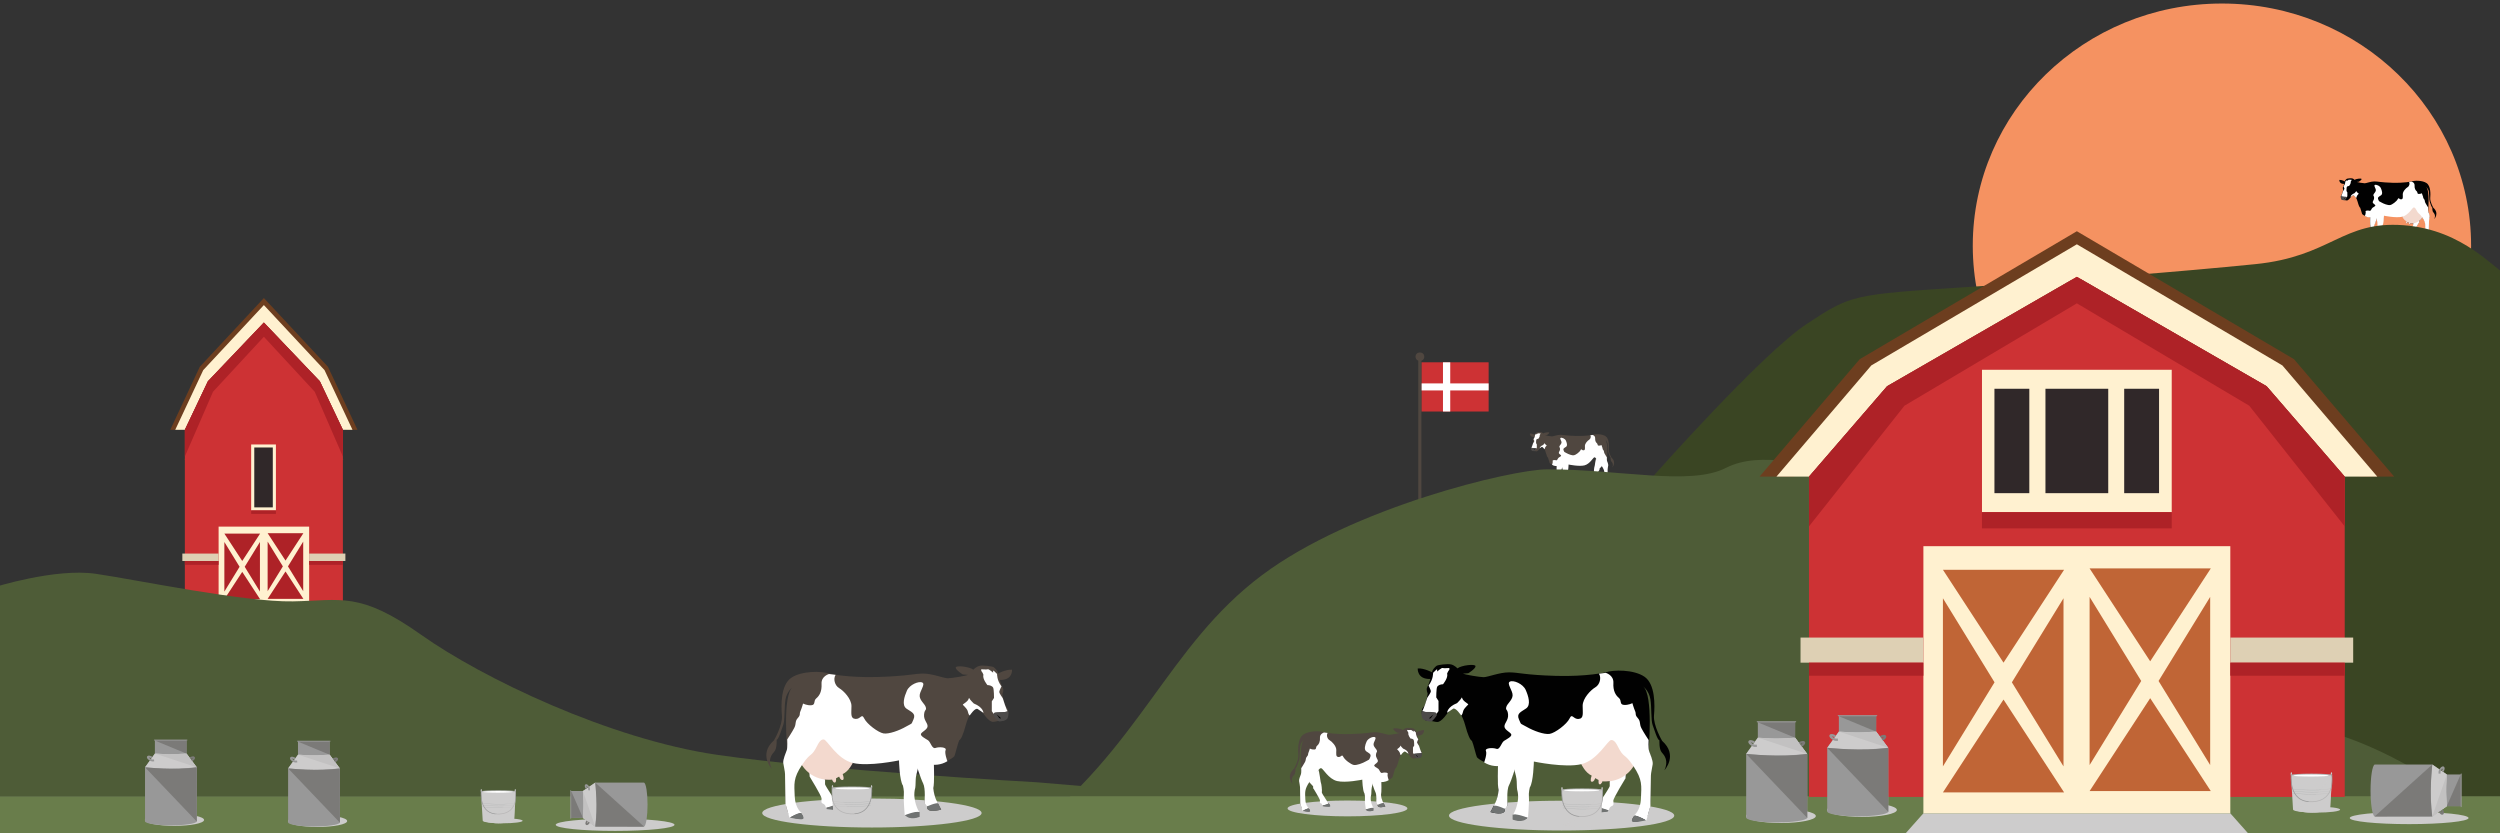 <?xml version="1.0" encoding="utf-8"?>
<!-- Generator: Adobe Illustrator 16.0.0, SVG Export Plug-In . SVG Version: 6.00 Build 0)  -->
<!DOCTYPE svg PUBLIC "-//W3C//DTD SVG 1.1//EN" "http://www.w3.org/Graphics/SVG/1.1/DTD/svg11.dtd">
<svg version="1.1" id="Layer_1" xmlns="http://www.w3.org/2000/svg" xmlns:xlink="http://www.w3.org/1999/xlink" x="0px" y="0px"
	 width="1800px" height="600px" viewBox="0 0 1800 600" enable-background="new 0 0 1800 600" xml:space="preserve">
<rect x="0" y="0" width="1800" height="600" fill="#333333" stroke="none"/>
<g id="background_แค่แถวบน">
</g>
<g id="Layer_1_1_">
	<g>
		<g>
			<rect id="_x33__8_" x="1023.406" y="260.855" fill="#CD3234" width="48.408" height="35.444"/>
			<polygon fill="#FFFFFF" points="1071.815,276.049 1044.168,276.049 1044.168,260.855 1038.942,260.855 1038.942,276.049 
				1023.406,276.049 1023.406,281.114 1038.942,281.114 1038.942,296.3 1044.168,296.3 1044.168,281.114 1071.815,281.114 			"/>
		</g>
		<rect x="1021.148" y="258.321" fill="#504740" width="2.249" height="107.034"/>
		<ellipse fill="#504740" cx="1022.334" cy="256.813" rx="3.134" ry="3.047"/>
	</g>
	<path fill="#F59261" d="M1599.799,2.542c99.071,0,179.396,78.065,179.396,174.364c0,96.299-80.324,174.363-179.396,174.363
		c-99.084,0-179.403-78.064-179.403-174.363C1420.396,80.608,1500.715,2.542,1599.799,2.542z"/>
	<g>
		<polygon fill="#6D3E1F" points="236.109,264.064 189.986,214.599 143.874,264.064 122.585,309.479 129.887,309.479 
			147.42,272.553 189.986,227.89 232.561,272.553 250.085,309.479 257.387,309.479 		"/>
		<polygon fill="#FFF1D0" points="233.651,266.479 189.986,219.649 146.328,266.479 126.17,309.479 133.087,309.479 149.688,274.52 
			189.986,232.234 230.292,274.52 246.884,309.479 253.801,309.479 		"/>
		<polygon fill="#6D3E1F" points="229.136,292.456 189.986,250.472 150.845,292.456 132.777,331 138.978,331 153.858,299.665 
			189.986,261.75 226.124,299.665 241.002,331 247.204,331 		"/>
		<polygon fill="#FFF1D0" points="227.047,294.514 189.986,254.754 152.925,294.514 135.827,331 141.689,331 155.778,301.338 
			189.986,265.436 224.195,301.338 238.282,331 244.154,331 		"/>
		<polygon fill="#CD3234" points="230.292,274.52 189.986,232.234 149.688,274.52 133.087,309.479 133.087,433.308 189.986,433.308 
			246.884,433.308 246.884,309.479 		"/>
		<polygon fill="#AE2227" points="230.292,274.52 189.986,232.234 149.688,274.52 133.087,309.479 133.087,328.713 153.368,282.056 
			189.986,242.479 226.604,282.056 246.884,328.713 246.884,309.479 		"/>
		<rect x="180.839" y="320.018" fill="#FFF1D0" width="17.813" height="47.469"/>
		<rect x="183.079" y="322.189" fill="#302829" width="13.333" height="43.119"/>
		<rect x="157.396" y="379.167" fill="#FFF1D0" width="65.191" height="56.735"/>
		<g>
			<g>
				<polygon fill="#AE2227" points="187.154,390.225 187.154,425.942 176.189,408.079 				"/>
				<polygon fill="#AE2227" points="161.536,425.942 161.536,390.225 172.5,408.079 				"/>
				<polygon fill="#AE2227" points="174.411,384.18 161.536,384.18 174.411,403.908 187.285,384.18 				"/>
				<polygon fill="#AE2227" points="174.411,431.466 187.285,431.466 174.411,411.738 161.536,431.466 				"/>
			</g>
		</g>
		<g>
			<g>
				<polygon fill="#AE2227" points="218.313,389.941 218.313,425.653 207.339,407.798 				"/>
				<polygon fill="#AE2227" points="192.695,425.653 192.695,389.941 203.661,407.798 				"/>
				<polygon fill="#AE2227" points="205.57,383.896 192.695,383.896 205.57,403.625 218.435,383.896 				"/>
				<polygon fill="#AE2227" points="205.57,431.183 218.435,431.183 205.57,411.454 192.695,431.183 				"/>
			</g>
		</g>
		<rect x="131.29" y="398.574" fill="#DED0B4" width="26.096" height="5.334"/>
		<rect x="222.586" y="398.574" fill="#DED0B4" width="26.095" height="5.334"/>
		<rect x="180.839" y="367.486" fill="#AE2227" width="17.813" height="2.527"/>
		<rect x="133.087" y="403.908" fill="#AE2227" width="24.298" height="2.771"/>
		<rect x="222.586" y="403.908" fill="#AE2227" width="24.297" height="2.771"/>
	</g>
	<path fill="#4E5C37" d="M-4.5,422.914c0,0,44.231-14.027,73.405-9.784c29.174,4.253,107.104,20.524,142.01,19.866
		c34.917-0.659,48.089-7.271,92.321,24.064c44.231,31.336,135.518,75.036,212.688,86.361
		c77.17,11.326,230.567,19.822,230.567,19.822l119.045,10.034H-4.5V422.914z"/>
	<g>
		<ellipse fill="#CDCCCC" cx="1724.189" cy="170.284" rx="31.198" ry="4.125"/>
		<g>
			<path fill="#010101" d="M1688.334,130.606c0,0-2.25-1.216-4.011-1.097c0,0-0.253,3.036,3.5,2.917c0,0-0.498,1.701-0.873,2.314
				c-0.378,0.604,0.123,1.702,0.123,1.702s-0.376,3.037-1.254,3.896c-0.876,0.851-0.252,3.649,1.131,3.649
				c1.373,0,2.125,0.367,2.757,0.367c0.62,0,1.254-0.486,2.004-1.336c0.754-0.851,1.748-2.68,2.759-2.433
				c1.009,0.246,2.248,1.819,3.001,4.618c0.753,2.799,1.375,4.135,1.874,4.382c0.375,0.73,1.131,4.015,1.374,4.499
				c0.244,0.486,3.376,2.434,5.881,2.314c0,0-0.255,4.382,0.121,6.814c0.039,0.266-0.498,3.403-0.999,3.896
				c-0.495,0.494-0.617,1.217-1.249,2.187c0,0,4.376,1.336,4.01-0.97c0,0,0.498-0.484,0.754-0.969l-0.378-4.619
				c0,0,2.382-4.501,2.382-5.599c0,0,1.249,2.682,0.873,5.835c0,0,1.507,2.8-0.751,6.815l-0.632,1.463c0,0,2.128,0.969,4.01-0.365
				c0,0,0.122-5.836,0-7.418c0,0,1.627-4.5,1.376-9.248c0,0,8.636,2.315,13.134,0.731c0,0,2.63,3.403,3.634,3.896
				c0,0-0.994,1.463-0.496,1.821c0.496,0.356,1.128-0.732,1.128-0.732l0.875,0.365c0,0-0.124,0.969,0.375,1.216
				c0.499,0.248,0.754-0.85,0.754-0.85s1.751,0.246,2.006,0.119l0.498,1.582l-4.621,6.146c-0.219,0.329,0.049,0.75,0.442,0.731
				l2.722-0.156c0.312-0.018,0.563-0.255,0.6-0.557c0.048-0.367,0.16-0.787,0.474-0.934c0.497-0.248,0.753-0.604,0.753-0.851
				s0.122-1.583,0.497-2.067c0.376-0.486,3.003-4.985,3.003-4.985l0.124-0.852l2.125-2.313c0,0,3.124,3.648,2.503,7.783
				c-0.632,4.135-1.13,4.866-1.13,4.866s-2.249,1.948-1.628,2.552c0.62,0.604,3.5-0.366,3.5-0.366s1.375-1.948,1.375-5.469
				c0-3.532-0.253-8.149,0.256-8.881c0.51-0.731-0.256-3.65-0.754-4.867c0,0,1.372-15.202-1.505-17.634c0,0,1.627,1.217,2.003,3.531
				c0.377,2.315,0.122,5.835,0.634,7.18c0.505,1.345,1.249,4.015,1.871,4.254c0,0-0.121,2.432,0.628,3.284
				c0.754,0.851,2.006,2.314,0.754,4.985c0,0,3.879-4.134-0.631-8.149c0,0-2.501-4.254-2.248-7.052
				c0.254-2.798,0.375-8.635-2.627-10.702c-3.002-2.067-8.76-1.949-10.764-1.216c0,0-5.129,1.216-13.771,0.972
				c-8.642-0.249-10.389-0.972-13.014-0.972c-2.626,0-5.88,1.336-7.011,1.336s-5.262-0.731-5.76-0.969l1.505-0.119
				c0,0,2.004-1.214,2.004-1.948c0-0.73-4.008-0.247-5.005,0.605c0,0-0.754-0.851-1.754-1.097c-0.996-0.247-3.632,0.119-4.007,0.365
				C1689.207,129.023,1688.201,129.992,1688.334,130.606z"/>
			<path fill="#FFFFFF" d="M1741.975,158.851l-0.074,1.071c0,0-3.378,5.469-3.378,6.2c0,0.733,0.123,1.098-0.122,1.337
				c-0.245,0.238-0.875,0.119-1.13,1.336c0,0-2.007-0.12-3.256-1.098c0,0,3.501-5.232,3.501-5.599c0-0.365-0.01-1.353-0.01-1.353
				S1741.178,158.027,1741.975,158.851z"/>
			<path fill="#F3D9CE" d="M1729.627,156.023c0,0,1.131,2.434,2.885,3.164c0,0-0.622,1.584,0,1.703
				c0.625,0.119,0.994-0.969,0.994-0.969l0.875,0.483c0,0-0.121,1.217,0.377,1.217c0.496,0,0.753-0.851,0.753-0.851
				s5.253,0.841,8.573-4.079s-5.194-8.453-6.821-8.453C1735.642,148.24,1729.627,156.023,1729.627,156.023z"/>
			<path fill="#FFFFFF" d="M1706.563,156.418c0,0-0.207,5.323,0.169,6.787c-0.255,2.8-1.372,4.382-1.372,4.382
				s0.873,0.119,1.504,0.484c0.622,0.366,1.628,1.098,2.383-0.731c0,0-0.375-4.015,0.377-5.47c0.75-1.455,2.002-5.598,2.002-5.598
				l-1.131-2.314L1706.563,156.418z"/>
			<path fill="#FFFFFF" d="M1689.527,142.112l0.556-0.805v-2.798l-0.619-0.971c0,0,0-2.432,0.255-2.917
				c0.254-0.484,0.997-0.731,1.629-0.731c0,0,1.505-1.821,1.126-2.919c0,0,0.256-0.731,0.621-1.097v-0.485c0,0-1.627,0.12-1.87,0
				c-0.245-0.119-1.506,0.969-1.506,0.969v-0.605l-0.255,0.12l-0.876,0.851c0,0,0.124,1.702-1.251,3.531
				c0,0,0.498,0.969,0.629,1.464c0.124,0.483-0.994,1.819-0.994,1.948c0,0.126-1.13,3.529-1.374,3.648
				C1685.35,141.436,1689.527,142.112,1689.527,142.112z"/>
			<path fill="#4D4B4A" d="M1685.577,141.307c0,0,0.252,0.247,0.874,0.247s2.384,0,2.756,0.119c0.377,0.12,0.5,0.604,0.377,0.851
				c-0.121,0.246-1.129,1.701-1.627,1.701c-0.5,0-2.127-0.248-2.38-0.969C1685.322,142.533,1685.198,141.436,1685.577,141.307z"/>
			<path fill="#010101" d="M1688.951,142.039c0.191-0.063-1.751,1.217-1.371,1.336c0.377,0.12,0.688-0.549,0.688-0.549
				S1688.769,142.104,1688.951,142.039z"/>
			<path fill="#FFFFFF" d="M1692.454,141.792c0,0,0-1.582,2.76-2.679c0,0,1.128-1.098,1.252-1.462
				c0.12-0.368,0.12,0.117,0.377,0.484c0.252,0.366,0.872,0.851,1.249,1.097c0.378,0.248,0.256,0.248-0.121,0.604
				c-0.379,0.366-0.876,0.97-0.997,1.335c-0.123,0.366-0.256,1.217-0.622,1.336c0,0-1.505-2.313-2.249-1.819
				C1693.356,141.179,1692.454,141.792,1692.454,141.792z"/>
			<path fill="#FFFFFF" d="M1710.486,155.54c0,0-4.01,2.315-7.764,0c0,0,0.878-2.314,0.501-3.165
				c-0.378-0.85,1.871-0.97,2.878-0.603c1.007,0.365,1.374-1.703,2.126-2.186c0.754-0.486,2.249-1.217,2.006-1.82
				c-0.248-0.604-1.874-1.218-1.874-2.187c0-0.968,1.13-1.702,1-3.283c-0.123-1.583-0.755-1.098-0.5-2.067
				c0.254-0.969,1.627-1.82,1.749-3.165c0.123-1.336-1.749-3.402-0.754-3.896c1.001-0.495,3.635,0.603,4.376,2.315
				c0.746,1.709,1.508,4.134,0.125,5.113c-1.374,0.968-2.759,1.333-2.005,3.036c0.752,1.701,0.253,0.969,2.126,2.067
				c1.873,1.097,4.885,2.186,6.38,1.949c1.495-0.238,4.753-2.681,5.506-4.253c0.753-1.574,0.998,0.247,2.505,0.119
				c1.505-0.128,1.128-1.583,1.128-3.649c0-2.068,2.248-4.381,3.5-5.115c1.25-0.73,1.751-2.679,0.999-3.767l1.873-0.248
				c0,0,2.247,0.604,2.125,2.8c-0.123,2.186,0.628,3.402,1.504,4.135c0.878,0.731,0.123,1.819,1.374,1.946
				c1.254,0.129,2.384-0.484,2.384-0.484s0.377,1.336,0.752,2.186c0.378,0.851-0.123,0.97,0.756,1.948
				c0.873,0.97,0.372,1.582,0.995,2.799c0.631,1.216,2.006,3.285,2.006,3.285s-0.125,2.313,0.121,3.036
				c0.241,0.722,1.13,2.68,0.999,3.649c-0.124,0.969-0.501,2.434-0.501,3.166c0,0.732-0.122,8.396-0.122,8.396l-1.13,4.015
				c0,0-2.879-1.463-3.499-1.335c0,0,1.87-1.216,2.004-4.747c0.122-3.531,0.498-5.113-2.128-9.001
				c-2.623-3.896-2.501-1.82-4.374-5.598c0,0-0.753-1.701-1.752-1.581c-0.995,0.118-3.753,5.597-8.265,6.686
				c-4.506,1.088-13.135-0.731-13.135-0.731s-0.123,5.716-1.13,7.18c0,0-0.375,1.463-0.254,2.679
				c0.121,1.217-0.255,5.719-0.255,5.719s-1.751,0.119-2.249-0.367c-0.498-0.483-1.873-0.483-1.873-0.483s2.128-3.402,1.131-6.934
				c0,0-0.122-0.851-0.122-2.313C1711.73,159.317,1710.486,155.54,1710.486,155.54z"/>
			<path fill="#707372" d="M1705.351,167.586l-0.878,1.7c0,0,4.256,1.336,4.029-0.869
				C1708.5,168.418,1705.979,167.22,1705.351,167.586z"/>
			<path fill="#707372" d="M1710.608,170.021v1.334c0,0,2.76,1.217,4.133-0.483C1714.74,170.87,1711.861,169.653,1710.608,170.021z"
				/>
			<path fill="#707372" d="M1733.892,167.705c0,0-1.128,1.216-0.631,1.582c0.498,0.366,3.756-0.119,3.756-0.119l0.12-0.366
				L1733.892,167.705z"/>
			<path fill="#707372" d="M1744.328,170.283c0,0-1.056,1.317-0.557,1.684c0.5,0.366,3.754-0.367,3.754-0.367
				S1745.384,170.183,1744.328,170.283z"/>
		</g>
		<g>
			<ellipse fill="#CDCCCC" cx="1731.295" cy="172.717" rx="6.512" ry="0.823"/>
			<g>
				<path fill="#CDCCCC" d="M1735.028,172.671l0.574-9.541h-11.414l0.572,9.541c-0.047,0.027,2.261,0.877,5.141,0.877
					C1732.771,173.549,1735.075,172.698,1735.028,172.671z"/>
				<ellipse fill="#B5B6B6" cx="1729.893" cy="163.132" rx="5.702" ry="0.393"/>
				<path fill="none" stroke="#B5B6B6" stroke-width="0.106" stroke-miterlimit="10" d="M1724.436,166.972
					c0,0,6.604,0.816,10.913-0.099"/>
				<path fill="none" stroke="#B5B6B6" stroke-width="0.106" stroke-miterlimit="10" d="M1724.436,167.558
					c0,0,6.604,0.814,10.913-0.1"/>
				<path fill="none" stroke="#B5B6B6" stroke-width="0.106" stroke-miterlimit="10" d="M1724.537,168.144
					c0,0,6.407,0.814,10.708-0.1"/>
				<path fill="#CDCCCC" d="M1724.295,162.354c0.106,0,0.195,0.217,0.195,0.485s-0.089,0.484-0.195,0.484
					c-0.111,0-0.199-0.217-0.199-0.484C1724.096,162.57,1724.184,162.354,1724.295,162.354z"/>
				<ellipse fill="#CDCCCC" cx="1735.406" cy="162.839" rx="0.195" ry="0.485"/>
				<path fill="none" stroke="#989898" stroke-width="0.213" stroke-miterlimit="10" d="M1724.295,162.838
					c0,0-1.104,7.976,5.804,7.692c6.908-0.293,5.309-7.692,5.309-7.692"/>
				<ellipse fill="#FFFFFF" cx="1729.741" cy="163.277" rx="4.9" ry="0.293"/>
			</g>
			<path opacity="0.56" fill="#CDCCCC" enable-background="new    " d="M1735.406,163.323c0,0-6.211,9.046-10.618,9.34
				c0,0,4.104,1.948,10.212,0C1735,172.671,1735.604,163.817,1735.406,163.323z"/>
		</g>
	</g>
	<g>
		<ellipse fill="#CDCCCC" cx="1136.082" cy="347.456" rx="27.049" ry="3.577"/>
		<path fill="#504740" d="M1104.995,313.055c0,0-1.956-1.051-3.471-0.951c0,0-0.216,2.635,3.042,2.535c0,0-0.435,1.473-0.765,2
			c-0.329,0.531,0.112,1.473,0.112,1.473s-0.332,2.637-1.084,3.377c-0.753,0.738-0.217,3.164,0.98,3.164
			c1.194,0,1.844,0.32,2.392,0.32c0.544,0,1.081-0.42,1.73-1.16c0.651-0.74,1.517-2.324,2.393-2.117
			c0.861,0.212,1.954,1.586,2.606,4.009c0.648,2.426,1.194,3.586,1.629,3.797c0.329,0.631,0.978,3.476,1.193,3.906
			c0.217,0.42,2.928,2.11,5.102,2.003c0,0-0.219,3.796,0.114,5.908c0.036,0.23-0.436,2.955-0.867,3.375
			c-0.437,0.42-0.548,1.052-1.081,1.904c0,0,3.801,1.16,3.472-0.842c0,0,0.435-0.422,0.649-0.845l-0.33-4.004
			c0,0,2.061-3.905,2.061-4.849c0,0,1.082,2.321,0.764,5.058c0,0,1.298,2.424-0.647,5.909l-0.548,1.265c0,0,1.845,0.84,3.473-0.319
			c0,0,0.113-5.062,0-6.432c0,0,1.414-3.905,1.195-8.012c0,0,7.493,2.002,11.396,0.63c0,0-0.311-2.212,0.558-1.781
			c0,0,1.298-3.021,1.732-2.709c0.432,0.319,2.061-6.501,2.061-6.501l-0.228,8.559c0,0,1.659-4.041,2.091-3.83
			c0.434,0.211,2.928-0.402,2.928-0.402s-2.194,11.837-1.977,11.734l0.435,1.373l-4.003,5.328c-0.187,0.284,0.037,0.65,0.388,0.635
			l2.361-0.139c0.274-0.021,0.489-0.22,0.527-0.486c0.036-0.308,0.143-0.684,0.405-0.813c0.432-0.211,0.647-0.527,0.647-0.736
			c0-0.211,0.11-1.373,0.433-1.798c0.33-0.421,2.609-4.325,2.609-4.325l0.111-0.738l1.846-2.004c0,0,2.71,3.164,2.175,6.75
			c-0.549,3.584-0.979,4.219-0.979,4.219s-1.96,1.683-1.412,2.214c0.546,0.528,3.041-0.32,3.041-0.32s1.193-1.685,1.193-4.747
			c0-3.053-0.218-7.068,0.217-7.701c0.434-0.631-0.217-3.166-0.649-4.217c0,0,1.194-13.182-1.297-15.295c0,0,1.409,1.055,1.73,3.057
			c0.33,2.004,0.112,5.059,0.546,6.217c0.435,1.164,1.081,3.479,1.626,3.699c0,0-0.109,2.111,0.549,2.846
			c0.647,0.74,1.731,2.001,0.647,4.326c0,0,3.359-3.586-0.546-7.071c0,0-2.174-3.697-1.957-6.119
			c0.217-2.425,0.33-7.492-2.276-9.286c-2.609-1.79-7.599-1.684-9.339-1.051c0,0-4.451,1.051-11.932,0.84
			c-7.494-0.211-9.009-0.84-11.285-0.84c-2.277,0-5.099,1.16-6.081,1.16c-0.979,0-4.553-0.633-4.987-0.84l1.3-0.11
			c0,0,1.73-1.05,1.73-1.683c0-0.631-3.473-0.211-4.338,0.529c0,0-0.648-0.74-1.515-0.951c-0.864-0.209-3.146,0.11-3.472,0.32
			C1105.75,311.684,1104.887,312.525,1104.995,313.055z"/>
		<path fill="#FFFFFF" d="M1151.507,337.55l-0.066,0.923c0,0-2.927,4.748-2.927,5.381c0,0.631,0.111,0.951-0.113,1.16
			c-0.214,0.209-0.762,0.107-0.979,1.159c0,0-1.729-0.108-2.822-0.95c0,0,3.04-4.535,3.04-4.846c0-0.32-0.009-1.182-0.009-1.182
			S1150.811,336.826,1151.507,337.55z"/>
		<path fill="#FFFFFF" d="M1120.8,335.436c0,0-0.179,4.621,0.15,5.881c-0.219,2.426-1.196,3.797-1.196,3.797
			s0.764,0.107,1.301,0.422c0.544,0.32,1.412,0.951,2.063-0.633c0,0-0.33-3.477,0.327-4.744c0.648-1.266,1.732-4.85,1.732-4.85
			l-0.979-2.002L1120.8,335.436z"/>
		<path fill="#FFFFFF" d="M1106.034,323.034l0.479-0.696v-2.422l-0.547-0.844c0,0,0-2.112,0.218-2.533
			c0.217-0.419,0.863-0.629,1.41-0.629c0,0,1.3-1.584,0.979-2.535c0,0,0.219-0.631,0.547-0.95v-0.42c0,0-1.412,0.108-1.631,0
			c-0.216-0.108-1.297,0.84-1.297,0.84v-0.528l-0.217,0.108l-0.763,0.741c0,0,0.109,1.473-1.081,3.057c0,0,0.434,0.84,0.546,1.262
			c0.112,0.418-0.866,1.582-0.866,1.684c0,0.1-0.98,3.053-1.197,3.163C1102.393,322.438,1106.034,323.034,1106.034,323.034z"/>
		<path fill="#4D4B4A" d="M1102.606,322.338c0,0,0.217,0.209,0.764,0.209s2.062,0,2.392,0.111c0.33,0.107,0.435,0.529,0.33,0.742
			c-0.113,0.209-0.979,1.471-1.411,1.471c-0.433,0-1.848-0.21-2.063-0.838C1102.402,323.4,1102.281,322.438,1102.606,322.338z"/>
		<path fill="#010101" d="M1105.534,322.969c0.16-0.056-1.513,1.055-1.191,1.165c0.329,0.108,0.592-0.478,0.592-0.478
			S1105.373,323.023,1105.534,322.969z"/>
		<path fill="#FFFFFF" d="M1108.573,322.76c0,0,0-1.371,2.391-2.32c0,0,0.979-0.951,1.083-1.265
			c0.112-0.321,0.112,0.109,0.328,0.421c0.219,0.32,0.765,0.741,1.082,0.95c0.319,0.209,0.219,0.209-0.111,0.53
			c-0.328,0.318-0.762,0.84-0.865,1.158c-0.114,0.322-0.217,1.056-0.546,1.166c0,0-1.299-2.006-1.958-1.586
			C1109.337,322.229,1108.573,322.76,1108.573,322.76z"/>
		<path fill="#FFFFFF" d="M1124.204,334.676c0,0-3.473,2.008-6.729,0c0,0,0.763-2.002,0.433-2.74
			c-0.328-0.742,1.629-0.843,2.497-0.531c0.864,0.318,1.191-1.475,1.843-1.901c0.649-0.421,1.956-1.05,1.73-1.58
			c-0.227-0.532-1.627-1.055-1.627-1.905c0-0.85,0.979-1.471,0.866-2.844c-0.112-1.374-0.648-0.953-0.434-1.792
			c0.216-0.84,1.411-1.582,1.517-2.745c0.11-1.16-1.517-2.951-0.651-3.373c0.866-0.422,3.146,0.53,3.805,2.002
			c0.647,1.475,1.298,3.584,0.11,4.426c-1.194,0.843-2.39,1.162-1.73,2.639c0.647,1.47,0.216,0.84,1.843,1.789
			c1.631,0.951,4.234,1.904,5.537,1.686c1.297-0.209,4.12-2.322,4.771-3.695c0.646-1.373,0.863,0.212,2.172,0.111
			c1.3-0.111,0.98-1.377,0.98-3.168s1.955-3.797,3.038-4.428c1.081-0.628,1.517-2.32,0.864-3.264l1.627-0.213
			c0,0,1.957,0.529,1.846,2.426c-0.113,1.9,0.547,2.953,1.3,3.586c0.765,0.632,0.114,1.581,1.195,1.682
			c1.082,0.11,2.062-0.419,2.062-0.419s0.329,1.16,0.647,1.901c0.32,0.74-0.113,0.844,0.649,1.685s0.33,1.371,0.865,2.423
			c0.545,1.053,1.73,2.846,1.73,2.846s-0.112,2.002,0.111,2.635c0.229,0.633,0.981,2.322,0.867,3.164
			c-0.115,0.842-0.436,2.111-0.436,2.742c0,0.632-0.11,7.281-0.11,7.281l-0.979,3.479c0,0-2.492-1.264-3.039-1.163
			c0,0,1.627-1.054,1.731-4.114c0.113-3.057,0.435-4.43-1.846-7.804c-2.275-3.373-2.174-1.583-3.802-4.849
			c0,0-0.648-1.474-1.515-1.371c-0.866,0.109-3.258,4.848-7.162,5.799s-11.396-0.631-11.396-0.631s-0.11,4.955-0.979,6.22
			c0,0-0.33,1.262-0.219,2.321c0.113,1.055-0.216,4.959-0.216,4.959s-1.517,0.109-1.958-0.319c-0.433-0.422-1.629-0.422-1.629-0.422
			s1.845-2.952,0.982-6.009c0,0-0.114-0.74-0.114-2.004C1125.26,337.925,1124.204,334.676,1124.204,334.676z"/>
		<path fill="#707372" d="M1119.754,345.113l-0.761,1.474c0,0,3.688,1.161,3.49-0.749
			C1122.484,345.838,1120.291,344.802,1119.754,345.113z"/>
		<path fill="#707372" d="M1124.31,347.229v1.16c0,0,2.39,1.053,3.576-0.421C1127.896,347.959,1125.393,346.906,1124.31,347.229z"/>
		<path fill="#707372" d="M1144.493,345.223c0,0-0.978,1.053-0.543,1.373c0.434,0.318,3.257-0.109,3.257-0.109l0.11-0.32
			L1144.493,345.223z"/>
		<path fill="#707372" d="M1153.539,347.455c0,0-0.914,1.146-0.479,1.454c0.434,0.319,3.258-0.316,3.258-0.316
			S1154.455,347.372,1153.539,347.455z"/>
		<path fill="#FFFFFF" d="M1147.631,339.197c0,0,0.037-2.316,0.564-3.787c0,0,0.686-4.721,0.946-5.334l4.246,4.74v0.713
			l-1.847,2.005l-0.112,0.948l-1.202,0.457l-1.886,0.631L1147.631,339.197z"/>
	</g>
	<g>
		<g>
			<g>
				<g>
					<defs>
						<rect id="SVGID_1_" x="1128.375" y="161.87" width="674.018" height="416.248"/>
					</defs>
					<clipPath id="SVGID_2_">
						<use xlink:href="#SVGID_1_"  overflow="visible"/>
					</clipPath>
					<path clip-path="url(#SVGID_2_)" fill="#3A4523" d="M1190.712,342.441c0,0,78.14-88.219,110.222-109.256
						s32.082-21.037,115.529-26.526c83.438-5.487,152.406-10.976,207.257-16.463c54.849-5.488,62.696-31.373,106.868-28.035
						c44.175,3.339,65.775,32.572,79.515,39.907c13.74,7.336,18.65,37.319,18.65,37.319v333.9l-527.819,3.227L1190.712,342.441z"/>
				</g>
			</g>
		</g>
	</g>
	<path fill="#4E5C37" d="M1242.642,336.898c-25.699,13.144-76.585,0.928-128.599,1.015c-25.432,0.047-140.265,27.388-205.461,76.239
		c-68.143,51.058-87.89,124.987-169.733,186.444l1063.554,1.063c0,0-83.071-82.54-179.23-83.062
		c-112.509-0.611-147.668-110.163-184.558-133.54c-36.891-23.373-85.019-48.17-110.014-48.17S1268.334,323.758,1242.642,336.898z"/>
	<rect x="-4.5" y="573.288" fill="#697D4B" width="1806.894" height="28.382"/>
	<g>
		<ellipse fill="#CDCCCC" cx="627.781" cy="585.371" rx="78.977" ry="10.436"/>
		<path fill="#504740" d="M718.539,484.949c0,0,5.702-3.081,10.136-2.771c0,0,0.632,7.702-8.873,7.391c0,0,1.27,4.311,2.221,5.854
			c0.95,1.544-0.319,4.306-0.319,4.306s0.95,7.702,3.172,9.853c2.221,2.156,0.631,9.237-2.853,9.237
			c-3.482,0-5.385,0.923-6.974,0.923s-3.172-1.231-5.074-3.385c-1.901-2.146-4.43-6.775-6.972-6.151
			c-2.532,0.61-5.702,4.617-7.605,11.697c-1.899,7.078-3.48,10.47-4.75,11.084c-0.953,1.848-2.853,10.163-3.483,11.396
			c-0.629,1.236-8.557,6.159-14.887,5.856c0,0,0.629,11.086-0.319,17.238c-0.104,0.681,1.269,8.627,2.528,9.852
			c1.271,1.236,1.583,3.081,3.172,5.545c0,0-11.087,3.384-10.135-2.464c0,0-1.271-1.231-1.899-2.458l0.947-11.697
			c0,0-6.021-11.396-6.021-14.168c0,0-3.171,6.779-2.222,14.78c0,0-3.802,7.079,1.901,17.24l1.58,3.695c0,0-5.381,2.46-10.135-0.923
			c0,0-0.318-14.782,0-18.779c0,0-4.122-11.397-3.48-23.397c0,0-21.859,5.854-33.268,1.85c0,0-6.655,8.623-9.186,9.85
			c0,0,2.53,3.692,1.271,4.618c-1.271,0.925-2.852-1.848-2.852-1.848l-2.223,0.921c0,0,0.319,2.464-0.949,3.085
			c-1.271,0.614-1.9-2.158-1.9-2.158s-4.433,0.613-5.075,0.313l-1.269,4.005l11.686,15.567c0.547,0.825-0.104,1.903-1.109,1.851
			l-6.897-0.394c-0.792-0.046-1.44-0.644-1.534-1.412c-0.113-0.913-0.415-1.99-1.196-2.366c-1.271-0.612-1.901-1.536-1.901-2.161
			c0-0.619-0.32-4.005-1.27-5.229c-0.952-1.236-7.604-12.622-7.604-12.622l-0.321-2.16l-5.381-5.854c0,0-7.923,9.236-6.333,19.701
			c1.583,10.473,2.852,12.321,2.852,12.321s5.703,4.929,4.122,6.465c-1.58,1.537-8.876-0.923-8.876-0.923s-3.479-4.929-3.479-13.856
			c0-8.927,0.629-20.624-0.63-22.473c-1.27-1.849,0.63-9.239,1.899-12.322c0,0-3.479-38.487,3.802-44.645
			c0,0-4.121,3.083-5.071,8.926c-0.952,5.847-0.321,14.784-1.581,18.167c-1.272,3.383-3.174,10.159-4.753,10.772
			c0,0,0.32,6.158-1.581,8.313c-1.9,2.158-5.073,5.857-1.9,12.624c0,0-9.827-10.473,1.58-20.626c0,0,6.335-10.772,5.703-17.854
			c-0.631-7.08-0.951-21.86,6.654-27.094c7.604-5.229,22.172-4.929,27.246-3.081c0,0,12.987,3.081,34.847,2.458
			c21.862-0.609,26.294-2.458,32.948-2.458c6.653,0,14.889,3.385,17.739,3.385c2.853,0,13.309-1.85,14.58-2.459l-3.804-0.312
			c0,0-5.072-3.085-5.072-4.932c0-1.849,10.136-0.612,12.678,1.537c0,0,1.899-2.16,4.432-2.774
			c2.529-0.609,9.184,0.312,10.135,0.926C716.318,480.941,718.859,483.399,718.539,484.949z"/>
		<path fill="#FFFFFF" d="M582.76,556.447l0.186,2.697c0,0,8.555,13.855,8.555,15.705c0,1.849-0.32,2.771,0.32,3.386
			c0.641,0.612,2.22,0.313,2.853,3.385c0,0,5.07-0.313,8.233-2.771c0,0-8.875-13.244-8.875-14.171c0-0.923,0.028-3.437,0.028-3.437
			S584.783,554.363,582.76,556.447z"/>
		<path fill="#F3D9CE" d="M613.995,549.295c0,0-2.853,6.156-7.286,8.002c0,0,1.581,4.007,0,4.31c-1.58,0.303-2.53-2.46-2.53-2.46
			l-2.223,1.232c0,0,0.32,3.083-0.947,3.083c-1.273,0-1.902-2.158-1.902-2.158s-13.298,2.132-21.692-10.327
			c-8.403-12.456,13.14-21.384,17.261-21.384C598.796,529.594,613.995,549.295,613.995,549.295z"/>
		<path fill="#FFFFFF" d="M672.399,550.284c0,0,0.516,13.48-0.433,17.177c0.629,7.082,3.48,11.088,3.48,11.088
			s-2.222,0.313-3.801,1.231c-1.581,0.923-4.123,2.772-6.023-1.847c0,0,0.949-10.162-0.951-13.856
			c-1.901-3.697-5.071-14.168-5.071-14.168l2.851-5.857L672.399,550.284z"/>
		<path fill="#FFFFFF" d="M715.5,514.073l-1.395-2.034v-7.078l1.583-2.458c0,0,0-6.158-0.631-7.392
			c-0.631-1.232-2.532-1.849-4.122-1.849c0,0-3.802-4.621-2.852-7.391c0,0-0.629-1.85-1.581-2.771v-1.232c0,0,4.122,0.311,4.753,0
			c0.629-0.313,3.801,2.457,3.801,2.457v-1.536l0.631,0.313l2.221,2.157c0,0-0.319,4.31,3.172,8.929c0,0-1.271,2.459-1.58,3.695
			c-0.32,1.232,2.531,4.617,2.531,4.928c0,0.313,2.851,8.927,3.48,9.236C726.144,512.352,715.5,514.073,715.5,514.073z"/>
		<path fill="#4D4B4A" d="M725.514,512.039c0,0-0.631,0.614-2.221,0.614c-1.591,0-6.023,0-6.976,0.313
			c-0.949,0.312-1.271,1.537-0.949,2.157c0.321,0.611,2.854,4.308,4.123,4.308s5.384-0.612,6.022-2.46
			C726.144,515.123,726.465,512.352,725.514,512.039z"/>
		<path fill="#010101" d="M716.957,513.889c-0.471-0.153,4.433,3.081,3.481,3.385c-0.949,0.304-1.74-1.384-1.74-1.384
			S717.43,514.045,716.957,513.889z"/>
		<path fill="#FFFFFF" d="M708.084,513.275c0,0,0-4.007-6.974-6.776c0,0-2.852-2.775-3.173-3.697
			c-0.32-0.924-0.32,0.313-0.949,1.234c-0.631,0.924-2.221,2.158-3.173,2.771c-0.948,0.614-0.629,0.614,0.32,1.538
			c0.95,0.925,2.221,2.461,2.533,3.382c0.319,0.927,0.631,3.086,1.58,3.389c0,0,3.802-5.855,5.703-4.618
			C705.871,511.728,708.084,513.275,708.084,513.275z"/>
		<path fill="#FFFFFF" d="M662.469,548.067c0,0,10.136,5.857,19.642,0c0,0-2.221-5.852-1.271-8.002
			c0.952-2.156-4.751-2.458-7.283-1.534c-2.533,0.923-3.482-4.31-5.382-5.543c-1.903-1.233-5.706-3.082-5.075-4.62
			c0.632-1.535,4.753-3.082,4.753-5.542c0-2.461-2.852-4.305-2.531-8.312c0.319-4.008,1.9-2.775,1.271-5.234
			c-0.629-2.461-4.123-4.618-4.435-8.003c-0.319-3.382,4.435-8.626,1.902-9.854c-2.532-1.229-9.187,1.539-11.087,5.856
			c-1.9,4.316-3.801,10.472-0.32,12.936c3.482,2.459,6.976,3.384,5.072,7.701c-1.902,4.31-0.629,2.458-5.383,5.23
			c-4.753,2.772-12.357,5.543-16.159,4.929c-3.801-0.611-12.036-6.775-13.938-10.773c-1.902-3.995-2.531,0.614-6.334,0.313
			c-3.803-0.313-2.852-4.006-2.852-9.24c0-5.23-5.702-11.085-8.875-12.932c-3.17-1.852-4.433-6.78-2.53-9.548l-4.753-0.614
			c0,0-5.704,1.534-5.383,7.077c0.319,5.544-1.581,8.627-3.802,10.473c-2.223,1.849-0.32,4.62-3.482,4.93
			c-3.17,0.313-6.022-1.231-6.022-1.231s-0.951,3.383-1.901,5.539c-0.952,2.161,0.32,2.464-1.901,4.932
			c-2.221,2.461-0.951,4.007-2.531,7.079c-1.583,3.083-5.074,8.313-5.074,8.313s0.32,5.857-0.32,7.703
			c-0.629,1.85-2.85,6.78-2.53,9.241c0.32,2.46,1.269,6.153,1.269,8c0,1.851,0.322,21.251,0.322,21.251l2.852,10.16
			c0,0,7.284-3.695,8.873-3.385c0,0-4.75-3.079-5.072-12.011c-0.318-8.927-1.271-12.935,5.382-22.781
			c6.655-9.854,6.334-4.618,11.087-14.171c0,0,1.902-4.31,4.434-4.008c2.529,0.305,9.504,14.173,20.912,16.936
			c11.403,2.77,33.267-1.851,33.267-1.851s0.317,14.472,2.851,18.165c0,0,0.951,3.694,0.63,6.776
			c-0.319,3.084,0.632,14.474,0.632,14.474s4.43,0.312,5.702-0.926c1.27-1.235,4.75-1.235,4.75-1.235s-5.38-8.626-2.85-17.554
			c0,0,0.32-2.158,0.32-5.852C659.298,557.61,662.469,548.067,662.469,548.067z"/>
		<path fill="#707372" d="M675.455,578.548l2.222,4.308c0,0-10.776,3.386-10.191-2.197
			C667.486,580.657,673.875,577.621,675.455,578.548z"/>
		<path fill="#707372" d="M662.149,584.702v3.385c0,0-6.972,3.083-10.454-1.232C651.695,586.862,658.979,583.788,662.149,584.702z"
			/>
		<path fill="#707372" d="M603.229,578.859c0,0,2.85,3.081,1.58,4.006c-1.271,0.923-9.507-0.313-9.507-0.313l-0.317-0.923
			L603.229,578.859z"/>
		<path fill="#707372" d="M576.803,585.377c0,0,2.663,3.331,1.393,4.255c-1.271,0.926-9.507-0.924-9.507-0.924
			S574.14,585.131,576.803,585.377z"/>
		<g>
			<ellipse fill="#CDCCCC" cx="609.788" cy="591.543" rx="16.469" ry="2.094"/>
			<g>
				<path fill="#CDCCCC" d="M600.328,591.426l-1.447-24.148h28.891l-1.449,24.148c0.112,0.082-5.724,2.212-12.997,2.212
					C606.051,593.638,600.216,591.498,600.328,591.426z"/>
				<path fill="#B5B6B6" d="M613.335,566.29c7.978,0,14.445,0.442,14.445,0.986c0,0.549-6.47,0.987-14.445,0.987
					c-7.978,0-14.446-0.439-14.446-0.987C598.891,566.732,605.358,566.29,613.335,566.29z"/>
				<path fill="none" stroke="#B5B6B6" stroke-width="0.269" stroke-miterlimit="10" d="M627.14,577.011
					c0,0-16.722,2.05-27.621-0.248"/>
				<path fill="none" stroke="#B5B6B6" stroke-width="0.269" stroke-miterlimit="10" d="M627.14,578.493
					c0,0-16.722,2.046-27.621-0.248"/>
				<path fill="none" stroke="#B5B6B6" stroke-width="0.269" stroke-miterlimit="10" d="M626.886,579.965
					c0,0-16.225,2.049-27.123-0.248"/>
				<ellipse fill="#CDCCCC" cx="627.526" cy="566.538" rx="0.509" ry="1.234"/>
				<ellipse fill="#CDCCCC" cx="599.387" cy="566.538" rx="0.508" ry="1.234"/>
				<path fill="none" stroke="#989898" stroke-width="0.539" stroke-miterlimit="10" d="M627.526,566.538
					c0,0,2.787,20.197-14.7,19.463c-17.485-0.742-13.43-19.463-13.43-19.463"/>
				<ellipse fill="#FFFFFF" cx="613.712" cy="567.652" rx="12.422" ry="0.74"/>
			</g>
			<path opacity="0.56" fill="#CDCCCC" enable-background="new    " d="M599.387,567.771c0,0,15.717,22.913,26.87,23.645
				c0,0-10.391,4.93-25.854,0C600.404,591.416,598.891,569.007,599.387,567.771z"/>
		</g>
	</g>
	<g>
		<ellipse fill="#CDCCCC" cx="442.886" cy="593.848" rx="42.78" ry="4.409"/>
		<g>
			<g>
				<path fill="#989898" d="M428.58,595.14l-8.894-6.26h-8.46v0.293c0,0.166-0.132,0.295-0.302,0.295
					c-0.169,0-0.303-0.129-0.303-0.295v-19.938c0-0.163,0.132-0.292,0.303-0.292c0.17,0,0.302,0.129,0.302,0.292v0.293h8.46
					l8.894-6.044h35.196v0.056c1.374,0.656,2.457,7.483,2.457,15.805c0,8.323-1.084,15.146-2.457,15.808v0.056H428.58V595.14z"/>
				<path fill="#CDCCCC" d="M419.687,569.519l8.894-6.046l0.563,6.32c0.575,6.412,0.565,12.871-0.019,19.281l-0.544,6.058
					l-8.894-6.26l0.471-8.305c0.047-0.858,0.047-1.727,0-2.597L419.687,569.519z"/>
				<path fill="none" stroke="#989898" stroke-width="1.218" stroke-miterlimit="10" d="M422.293,567.663
					c-0.658-1.034-0.866-2.214-0.462-2.444c0.416-0.229,1.253,0.439,1.874,1.491c0.622,1.054,0.472,1.72,0.396,2.322"/>
				<path fill="none" stroke="#7B7A78" stroke-width="1.218" stroke-miterlimit="10" d="M422.756,591.043
					c-0.66,1.032-0.866,2.209-0.462,2.44c0.415,0.229,1.252-0.441,1.872-1.492c0.619-1.05,0.473-1.285,0.743-1.819"/>
				<line fill="none" x1="425.172" y1="569.279" x2="424.665" y2="568.704"/>
				<polygon fill="#7B7A78" points="411.255,569.546 411.255,588.898 419.715,588.844 417.229,583.177 416.561,581.646 				"/>
				<path fill="#7B7A78" d="M428.58,563.473c0,0,2.07,18.561,0,31.667l35.196,0.056L428.58,563.473z"/>
			</g>
			<path fill="#C2C1C1" d="M419.668,569.536l8.922,25.586l-8.922-6.259C419.668,588.861,420.573,578.548,419.668,569.536z"/>
		</g>
		<g>
			<ellipse fill="#CDCCCC" cx="228.646" cy="591.151" rx="21.308" ry="4.261"/>
			<g>
				<path fill="#989898" d="M244.662,553.247l-7.358-9.879v-9.394h0.337c0.188,0,0.338-0.146,0.338-0.328
					c0-0.185-0.149-0.331-0.338-0.331h-23.441c-0.188,0-0.339,0.146-0.339,0.331c0,0.183,0.15,0.328,0.339,0.328h0.35v9.394
					l-7.106,9.879v39.084h0.066c0.771,1.527,8.799,2.728,18.577,2.728c9.779,0,17.808-1.198,18.578-2.728h0.064v-39.084H244.662z"/>
				<path fill="#CDCCCC" d="M214.55,543.368l-7.106,9.879l7.437,0.623c7.537,0.631,15.121,0.631,22.67-0.02l7.124-0.604
					l-7.358-9.879l-9.76,0.521c-1.014,0.054-2.033,0.054-3.048,0L214.55,543.368z"/>
				<path fill="none" stroke="#989898" stroke-width="1.391" stroke-miterlimit="10" d="M212.365,546.26
					c-1.216-0.73-2.607-0.971-2.872-0.514c-0.272,0.46,0.519,1.39,1.75,2.085c1.233,0.693,2.022,0.521,2.729,0.438"/>
				<path fill="none" stroke="#7B7A78" stroke-width="1.391" stroke-miterlimit="10" d="M239.855,546.771
					c1.213-0.731,2.606-0.971,2.868-0.513c0.264,0.457-0.518,1.391-1.75,2.082c-1.231,0.697-1.515,0.521-2.137,0.825"/>
				<line fill="none" x1="214.266" y1="549.46" x2="213.597" y2="548.892"/>
				<polygon fill="#7B7A78" points="214.577,534.003 237.342,534.003 237.276,543.396 230.603,540.633 228.806,539.893 				"/>
				<path fill="#7B7A78" d="M207.443,553.247c0,0,21.824,2.305,37.22,0l0.064,39.084L207.443,553.247z"/>
			</g>
			<path fill="#C2C1C1" d="M214.577,543.341l30.076,9.914l-7.358-9.914C237.294,543.341,225.163,544.345,214.577,543.341z"/>
		</g>
		<g>
			<ellipse fill="#CDCCCC" cx="125.624" cy="590.365" rx="21.307" ry="4.262"/>
			<g>
				<path fill="#989898" d="M141.643,552.45l-7.358-9.877v-9.396h0.338c0.188,0,0.339-0.146,0.339-0.328
					c0-0.185-0.15-0.33-0.339-0.33h-23.444c-0.186,0-0.337,0.146-0.337,0.33c0,0.185,0.151,0.328,0.337,0.328h0.339v9.396
					l-7.104,9.877v39.084h0.064c0.771,1.526,8.797,2.728,18.577,2.728c9.787,0,17.804-1.198,18.577-2.728h0.064V552.45H141.643z"/>
				<path fill="#CDCCCC" d="M111.526,542.573l-7.104,9.877l7.434,0.622c7.537,0.633,15.123,0.633,22.67-0.02l7.125-0.604
					l-7.359-9.877l-9.758,0.521c-1.015,0.057-2.033,0.057-3.052,0L111.526,542.573z"/>
				<path fill="none" stroke="#989898" stroke-width="1.391" stroke-miterlimit="10" d="M109.344,545.473
					c-1.213-0.731-2.606-0.97-2.869-0.513c-0.272,0.457,0.517,1.392,1.75,2.085c1.232,0.695,2.024,0.522,2.73,0.438"/>
				<path fill="none" stroke="#7B7A78" stroke-width="1.391" stroke-miterlimit="10" d="M136.823,545.985
					c1.213-0.732,2.607-0.972,2.872-0.515c0.273,0.457-0.519,1.395-1.753,2.085c-1.23,0.692-1.515,0.521-2.133,0.822"/>
				<line fill="none" x1="111.243" y1="548.663" x2="110.577" y2="548.095"/>
				<polygon fill="#7B7A78" points="111.554,533.216 134.31,533.216 134.253,542.609 127.583,539.847 125.785,539.096 				"/>
				<path fill="#7B7A78" d="M104.413,552.45c0,0,21.821,2.307,37.219,0l0.064,39.084L104.413,552.45z"/>
			</g>
			<path fill="#C2C1C1" d="M111.546,542.555l30.077,9.914l-7.361-9.914C134.272,542.555,122.133,543.56,111.546,542.555z"/>
		</g>
		<g>
			<path fill="#CDCCCC" d="M361.952,589.137c7.916,0,14.331,0.815,14.331,1.824c0,1.001-6.415,1.817-14.331,1.817
				c-7.918,0-14.333-0.815-14.333-1.817C347.619,589.951,354.033,589.137,361.952,589.137z"/>
			<g>
				<path fill="#CDCCCC" d="M370.178,590.859l1.258-21.013h-25.145l1.262,21.013c-0.104,0.071,4.977,1.928,11.312,1.928
					C365.197,592.787,370.281,590.932,370.178,590.859z"/>
				<ellipse fill="#B5B6B6" cx="358.864" cy="569.849" rx="12.572" ry="0.861"/>
				<path fill="none" stroke="#B5B6B6" stroke-width="0.234" stroke-miterlimit="10" d="M346.838,578.317
					c0,0,14.559,1.783,24.043-0.208"/>
				<path fill="none" stroke="#B5B6B6" stroke-width="0.234" stroke-miterlimit="10" d="M346.838,579.599
					c0,0,14.559,1.784,24.043-0.211"/>
				<path fill="none" stroke="#B5B6B6" stroke-width="0.234" stroke-miterlimit="10" d="M347.063,580.886
					c0,0,14.116,1.787,23.603-0.209"/>
				<ellipse fill="#CDCCCC" cx="346.507" cy="569.208" rx="0.441" ry="1.07"/>
				<ellipse fill="#CDCCCC" cx="370.993" cy="569.208" rx="0.442" ry="1.07"/>
				<path fill="none" stroke="#989898" stroke-width="0.469" stroke-miterlimit="10" d="M346.507,569.207
					c0,0-2.429,17.582,12.79,16.943c15.218-0.646,11.688-16.943,11.688-16.943"/>
				<ellipse fill="#FFFFFF" cx="358.533" cy="570.168" rx="10.804" ry="0.642"/>
			</g>
			<path opacity="0.56" fill="#CDCCCC" enable-background="new    " d="M370.993,570.278c0,0-13.673,19.938-23.375,20.581
				c0,0,9.042,4.289,22.501,0C370.111,590.859,371.436,571.347,370.993,570.278z"/>
		</g>
	</g>
	<g>
		<polygon fill="#CDCCCC" points="1384.84,585.58 1370.433,601.797 1619.823,601.34 1605.824,585.58 		"/>
		<g>
			<g>
				<polygon fill="#6D3E1F" points="1651.656,258.604 1495.336,166.488 1339.009,258.604 1266.866,343.166 1291.615,343.166 
					1351.038,274.419 1495.336,191.229 1639.632,274.419 1699.055,343.166 1723.806,343.166 				"/>
				<polygon fill="#FFF1D0" points="1643.329,263.114 1495.336,175.892 1347.339,263.114 1279.025,343.166 1302.468,343.166 
					1358.717,278.078 1495.336,199.324 1631.95,278.078 1688.201,343.166 1711.644,343.166 				"/>
				<polygon fill="#CD3234" points="1631.95,278.078 1495.336,199.324 1358.717,278.078 1302.468,343.166 1302.468,573.771 
					1495.336,573.771 1688.201,573.771 1688.201,343.166 				"/>
				<polygon fill="#AE2227" points="1631.95,278.078 1495.336,199.324 1358.717,278.078 1302.468,343.166 1302.468,379.001 
					1371.212,292.12 1495.336,218.405 1619.453,292.12 1688.201,379.001 1688.201,343.166 				"/>
				<rect x="1427.03" y="266.242" fill="#FFF1D0" width="136.608" height="102.508"/>
				<rect x="1435.998" y="279.909" fill="#302829" width="25.109" height="75.173"/>
				<rect x="1529.422" y="279.909" fill="#302829" width="25.104" height="75.173"/>
				<rect x="1472.729" y="279.909" fill="#302829" width="45.202" height="75.173"/>
				<rect x="1384.84" y="393.254" fill="#FFF1D0" width="220.984" height="192.326"/>
				<g>
					<g>
						<polygon fill="#C06536" points="1485.725,430.743 1485.725,551.802 1448.553,491.271 						"/>
						<polygon fill="#C06536" points="1398.9,551.802 1398.9,430.743 1436.063,491.271 						"/>
						<polygon fill="#C06536" points="1442.53,410.238 1398.9,410.238 1442.53,477.118 1486.157,410.238 						"/>
						<polygon fill="#C06536" points="1442.53,570.544 1486.157,570.544 1442.53,503.671 1398.9,570.544 						"/>
					</g>
				</g>
				<g>
					<g>
						<polygon fill="#C06536" points="1591.327,429.775 1591.327,550.834 1554.16,490.301 						"/>
						<polygon fill="#C06536" points="1504.51,550.834 1504.51,429.775 1541.674,490.301 						"/>
						<polygon fill="#C06536" points="1548.139,409.27 1504.51,409.27 1548.139,476.14 1591.768,409.27 						"/>
						<polygon fill="#C06536" points="1548.139,569.574 1591.768,569.574 1548.139,502.691 1504.51,569.574 						"/>
					</g>
				</g>
				<rect x="1296.379" y="459.052" fill="#DED0B4" width="88.461" height="18.067"/>
				<rect x="1605.824" y="459.052" fill="#DED0B4" width="88.465" height="18.067"/>
			</g>
			<rect x="1427.003" y="368.748" fill="#AE2227" width="136.638" height="11.7"/>
			<rect x="1302.468" y="477.118" fill="#AE2227" width="82.372" height="9.401"/>
			<rect x="1605.824" y="477.118" fill="#AE2227" width="82.377" height="9.401"/>
		</g>
	</g>
	<g>
		<path fill="#CDCCCC" d="M1124.365,576.521c44.786,0,81.094,4.804,81.094,10.727c0,5.918-36.307,10.717-81.094,10.717
			c-44.785,0-81.096-4.799-81.096-10.717C1043.271,581.325,1079.58,576.521,1124.365,576.521z"/>
		<g>
			<path fill="#010101" d="M1031.172,484.114c0,0-5.856-3.163-10.411-2.842c0,0-0.649,7.901,9.108,7.591
				c0,0-1.299,4.427-2.274,6.008c-0.979,1.582,0.328,4.429,0.328,4.429s-0.98,7.902-3.259,10.116
				c-2.274,2.21-0.647,9.484,2.931,9.484c3.576,0,5.53,0.948,7.148,0.948c1.619,0,3.257-1.259,5.207-3.475
				c1.945-2.211,4.553-6.95,7.149-6.319c2.608,0.629,5.854,4.745,7.813,12.02c1.943,7.27,3.575,10.746,4.884,11.378
				c0.979,1.895,2.929,10.437,3.575,11.699c0.648,1.264,8.78,6.319,15.291,6.007c0,0-0.647,11.381,0.33,17.708
				c0.104,0.695-1.299,8.854-2.604,10.118c-1.311,1.262-1.63,3.164-3.256,5.687c0,0,11.384,3.479,10.405-2.53
				c0,0,1.301-1.265,1.949-2.533l-0.979-12.018c0,0,6.184-11.699,6.184-14.545c0,0,3.257,6.953,2.275,15.173
				c0,0,3.905,7.273-1.945,17.71l-1.628,3.795c0,0,5.534,2.534,10.409-0.953c0,0,0.329-15.173,0-19.289
				c0,0,4.226-11.696,3.574-24.024c0,0,22.445,6.008,34.163,1.892c0,0,6.83,8.854,9.429,10.117c0,0-2.608,3.795-1.297,4.738
				c1.297,0.95,2.924-1.896,2.924-1.896l2.276,0.953c0,0-0.328,2.535,0.981,3.164c1.297,0.631,1.946-2.212,1.946-2.212
				s4.556,0.632,5.203,0.319l1.301,4.107l-12,15.988c-0.556,0.85,0.113,1.943,1.147,1.891l7.079-0.399
				c0.817-0.046,1.479-0.66,1.57-1.443c0.122-0.942,0.424-2.052,1.223-2.435c1.3-0.633,1.947-1.581,1.947-2.216
				c0-0.631,0.33-4.104,1.3-5.377s7.813-12.962,7.813-12.962l0.329-2.213l5.532-6.009c0,0,8.131,9.484,6.504,20.231
				c-1.629,10.748-2.927,12.647-2.927,12.647s-5.854,5.06-4.225,6.644c1.625,1.579,9.106-0.951,9.106-0.951
				s3.577-5.062,3.577-14.231c0-9.173-0.647-21.183,0.648-23.079c1.297-1.89-0.648-9.482-1.949-12.648
				c0,0,3.575-39.521-3.903-45.842c0,0,4.227,3.164,5.203,9.165c0.979,6.01,0.328,15.177,1.627,18.651
				c1.3,3.476,3.256,10.433,4.876,11.065c0,0-0.33,6.319,1.629,8.534c1.955,2.212,5.202,6.011,1.945,12.961
				c0,0,10.091-10.749-1.627-21.185c0,0-6.505-11.065-5.854-18.34c0.648-7.272,0.979-22.445-6.832-27.824
				c-7.813-5.376-22.776-5.055-27.979-3.164c0,0-13.334,3.164-35.781,2.533c-22.443-0.629-27-2.533-33.832-2.533
				c-6.831,0-15.291,3.474-18.219,3.474c-2.926,0-13.663-1.889-14.963-2.528l3.906-0.32c0,0,5.204-3.164,5.204-5.06
				c0-1.894-10.408-0.63-13.017,1.584c0,0-1.95-2.214-4.554-2.848c-2.607-0.63-9.43,0.321-10.408,0.95
				C1033.43,479.982,1030.842,482.542,1031.172,484.114z"/>
			<path fill="#FFFFFF" d="M1170.602,557.545l-0.196,2.771c0,0-8.78,14.234-8.78,16.126c0,1.896,0.329,2.845-0.33,3.478
				c-0.647,0.63-2.276,0.32-2.927,3.477c0,0-5.204-0.317-8.46-2.847c0,0,9.109-13.591,9.109-14.541c0-0.953-0.027-3.531-0.027-3.531
				S1168.522,555.405,1170.602,557.545z"/>
			<path fill="#F3D9CE" d="M1138.519,550.202c0,0,2.929,6.319,7.484,8.223c0,0-1.63,4.107,0,4.429
				c1.628,0.316,2.605-2.537,2.605-2.537l2.277,1.266c0,0-0.328,3.163,0.98,3.163c1.306,0,1.945-2.213,1.945-2.213
				s13.654,2.185,22.272-10.609c8.624-12.799-13.491-21.963-17.718-21.963C1154.133,529.969,1138.519,550.202,1138.519,550.202z"/>
			<path fill="#FFFFFF" d="M1078.545,551.216c0,0-0.538,13.847,0.44,17.634c-0.649,7.272-3.576,11.381-3.576,11.381
				s2.278,0.317,3.908,1.262c1.628,0.952,4.224,2.846,6.183-1.894c0,0-0.981-10.438,0.979-14.232
				c1.944-3.796,5.204-14.541,5.204-14.541l-2.93-6.01L1078.545,551.216z"/>
			<path fill="#FFFFFF" d="M1034.296,514.036l1.432-2.088v-7.271l-1.628-2.53c0,0,0-6.324,0.646-7.595
				c0.652-1.262,2.608-1.894,4.226-1.894c0,0,3.906-4.747,2.93-7.591c0,0,0.648-1.894,1.628-2.846v-1.262c0,0-4.228,0.318-4.886,0
				c-0.648-0.32-3.905,2.531-3.905,2.531v-1.58l-0.646,0.319l-2.277,2.214c0,0,0.327,4.426-3.259,9.165c0,0,1.301,2.531,1.63,3.794
				s-2.606,4.75-2.606,5.062c0,0.316-2.928,9.16-3.578,9.481C1023.359,512.261,1034.296,514.036,1034.296,514.036z"/>
			<path fill="#4D4B4A" d="M1024.007,511.938c0,0,0.648,0.635,2.277,0.635s6.185,0,7.153,0.319c0.979,0.318,1.299,1.582,0.979,2.214
				c-0.327,0.629-2.926,4.428-4.228,4.428c-1.299,0-5.534-0.633-6.184-2.535C1023.359,515.105,1023.039,512.261,1024.007,511.938z"
				/>
			<path fill="#010101" d="M1032.797,513.844c0.49-0.153-4.556,3.163-3.575,3.478c0.979,0.319,1.788-1.431,1.788-1.431
				S1032.308,514,1032.797,513.844z"/>
			<path fill="#FFFFFF" d="M1041.907,513.212c0,0,0-4.105,7.152-6.95c0,0,2.926-2.845,3.254-3.795
				c0.328-0.953,0.328,0.316,0.979,1.258c0.65,0.953,2.276,2.217,3.257,2.848c0.978,0.632,0.646,0.632-0.329,1.582
				c-0.979,0.951-2.276,2.531-2.607,3.474c-0.328,0.953-0.65,3.166-1.628,3.479c0,0-3.907-6.01-5.853-4.747
				C1044.186,511.627,1041.907,513.212,1041.907,513.212z"/>
			<path fill="#FFFFFF" d="M1088.745,548.938c0,0-10.409,6.015-20.166,0c0,0,2.276-6.01,1.296-8.223
				c-0.978-2.21,4.886-2.531,7.484-1.581c2.608,0.949,3.575-4.424,5.532-5.689c1.949-1.264,5.854-3.162,5.207-4.745
				c-0.651-1.582-4.887-3.166-4.887-5.689c0-2.535,2.927-4.425,2.607-8.533c-0.329-4.107-1.948-2.845-1.302-5.378
				c0.651-2.536,4.229-4.749,4.558-8.225c0.327-3.475-4.558-8.854-1.947-10.115c2.605-1.262,9.43,1.581,11.385,6.009
				c1.952,4.428,3.907,10.748,0.33,13.282c-3.573,2.531-7.148,3.477-5.204,7.902c1.95,4.428,0.647,2.531,5.535,5.376
				c4.886,2.849,12.685,5.689,16.591,5.06c3.905-0.632,12.367-6.952,14.313-11.065c1.95-4.108,2.61,0.631,6.505,0.319
				c3.904-0.319,2.929-4.108,2.929-9.486c0-5.377,5.853-11.378,9.107-13.28c3.257-1.894,4.554-6.954,2.606-9.805l4.885-0.632
				c0,0,5.854,1.585,5.533,7.271c-0.329,5.691,1.626,8.854,3.905,10.751c2.278,1.891,0.329,4.736,3.579,5.057
				c3.255,0.318,6.182-1.261,6.182-1.261s0.979,3.477,1.948,5.687c0.968,2.217-0.33,2.536,1.947,5.06
				c2.276,2.535,0.977,4.106,2.604,7.271c1.629,3.167,5.206,8.534,5.206,8.534s-0.331,6.012,0.33,7.901
				c0.646,1.896,2.924,6.955,2.603,9.487c-0.327,2.53-1.297,6.318-1.297,8.224c0,1.902-0.33,21.813-0.33,21.813l-2.924,10.438
				c0,0-7.482-3.796-9.109-3.475c0,0,4.885-3.166,5.202-12.332c0.328-9.166,1.3-13.28-5.534-23.397
				c-6.832-10.114-6.503-4.746-11.386-14.543c0,0-1.95-4.427-4.557-4.107c-2.607,0.319-9.758,14.544-21.467,17.391
				c-11.707,2.843-34.162-1.896-34.162-1.896s-0.326,14.866-2.927,18.651c0,0-0.978,3.797-0.647,6.952
				c0.328,3.163-0.647,14.86-0.647,14.86s-4.559,0.32-5.856-0.949c-1.299-1.261-4.885-1.261-4.885-1.261s5.535-8.854,2.93-18.022
				c0,0-0.33-2.212-0.33-6.006C1092.002,558.736,1088.745,548.938,1088.745,548.938z"/>
			<path fill="#707372" d="M1075.409,580.239l-2.274,4.424c0,0,11.053,3.479,10.463-2.256
				C1083.598,582.407,1077.039,579.286,1075.409,580.239z"/>
			<path fill="#707372" d="M1089.075,586.561v3.476c0,0,7.151,3.163,10.738-1.266
				C1099.814,588.771,1092.332,585.606,1089.075,586.561z"/>
			<path fill="#707372" d="M1149.576,580.548c0,0-2.926,3.165-1.627,4.105c1.299,0.952,9.76-0.316,9.76-0.316l0.328-0.952
				L1149.576,580.548z"/>
			<path fill="#707372" d="M1176.719,587.256c0,0-2.737,3.411-1.43,4.36c1.308,0.95,9.76-0.948,9.76-0.948
				S1179.448,586.999,1176.719,587.256z"/>
		</g>
		<g>
			<ellipse fill="#CDCCCC" cx="1142.849" cy="593.575" rx="16.912" ry="2.149"/>
			<g>
				<path fill="#CDCCCC" d="M1152.551,593.454l1.488-24.796h-29.674l1.484,24.796c-0.121,0.083,5.873,2.271,13.346,2.271
					C1146.668,595.724,1152.673,593.537,1152.551,593.454z"/>
				<ellipse fill="#B5B6B6" cx="1139.207" cy="568.668" rx="14.832" ry="1.015"/>
				<path fill="none" stroke="#B5B6B6" stroke-width="0.277" stroke-miterlimit="10" d="M1125.025,578.658
					c0,0,17.178,2.102,28.364-0.256"/>
				<path fill="none" stroke="#B5B6B6" stroke-width="0.277" stroke-miterlimit="10" d="M1125.025,580.175
					c0,0,17.178,2.105,28.364-0.256"/>
				<path fill="none" stroke="#B5B6B6" stroke-width="0.277" stroke-miterlimit="10" d="M1125.279,581.693
					c0,0,16.658,2.103,27.849-0.258"/>
				<path fill="#CDCCCC" d="M1124.63,566.648c0.284,0,0.519,0.563,0.519,1.263c0,0.697-0.232,1.26-0.519,1.26
					c-0.285,0-0.521-0.563-0.521-1.26C1124.11,567.211,1124.345,566.648,1124.63,566.648z"/>
				<path fill="#CDCCCC" d="M1153.521,566.648c0.284,0,0.519,0.563,0.519,1.263c0,0.697-0.232,1.26-0.519,1.26
					s-0.519-0.563-0.519-1.26C1153.002,567.211,1153.235,566.648,1153.521,566.648z"/>
				<path fill="none" stroke="#989898" stroke-width="0.553" stroke-miterlimit="10" d="M1124.63,567.911
					c0,0-2.864,20.741,15.096,19.983c17.956-0.759,13.795-19.983,13.795-19.983"/>
				<ellipse fill="#FFFFFF" cx="1138.811" cy="569.043" rx="12.753" ry="0.76"/>
			</g>
			<path opacity="0.56" fill="#CDCCCC" enable-background="new    " d="M1153.521,569.171c0,0-16.138,23.523-27.583,24.283
				c0,0,10.673,5.06,26.547,0C1152.479,593.454,1154.038,570.434,1153.521,569.171z"/>
		</g>
	</g>
	<g>
		<ellipse fill="#CDCCCC" cx="970.188" cy="582.075" rx="43.143" ry="5.699"/>
		<path fill="#504740" d="M1019.762,527.215c0,0,3.116-1.684,5.536-1.518c0,0,0.35,4.207-4.849,4.034c0,0,0.698,2.348,1.217,3.189
			c0.518,0.843-0.17,2.354-0.17,2.354s0.518,4.206,1.732,5.378c1.213,1.171,0.345,5.049-1.563,5.049
			c-1.903,0-2.946,0.505-3.813,0.505c-0.863,0-1.731-0.679-2.766-1.852c-1.036-1.182-2.418-3.702-3.813-3.364
			c-1.381,0.339-3.113,2.523-4.149,6.393c-1.033,3.869-1.9,5.717-2.597,6.057c-0.519,1.009-1.555,5.554-1.901,6.221
			c-0.349,0.666-4.665,3.367-8.132,3.193c0,0,0.35,6.052-0.169,9.419c-0.058,0.376,0.697,4.71,1.387,5.378
			c0.695,0.679,0.863,1.684,1.73,3.027c0,0-6.061,1.851-5.533-1.345c0,0-0.695-0.674-1.036-1.345l0.52-6.396
			c0,0-3.284-6.218-3.284-7.736c0,0-1.732,3.706-1.217,8.078c0,0-2.078,3.867,1.036,9.421l0.867,2.021c0,0-2.946,1.345-5.535-0.502
			c0,0-0.17-8.077,0-10.265c0,0-2.248-6.217-1.9-12.783c0,0-11.942,3.193-18.172,1.003c0,0,0.496-3.521-0.886-2.853
			c0,0-2.071-4.822-2.758-4.318c-0.695,0.504-3.282-10.373-3.282-10.373l0.366,13.655c0,0-2.646-6.445-3.343-6.106
			c-0.695,0.336-4.678-0.648-4.678-0.648s3.502,18.877,3.152,18.711l-0.696,2.188l6.383,8.505c0.29,0.448-0.058,1.042-0.612,1.004
			l-3.764-0.218c-0.435-0.025-0.78-0.349-0.838-0.769c-0.064-0.501-0.227-1.088-0.649-1.298c-0.696-0.34-1.033-0.845-1.033-1.182
			c0-0.339-0.169-2.186-0.697-2.863c-0.527-0.677-4.148-6.897-4.148-6.897l-0.174-1.177l-2.943-3.191c0,0-4.327,5.047-3.463,10.762
			c0.865,5.718,1.563,6.73,1.563,6.73s3.114,2.693,2.248,3.534c-0.864,0.839-4.845-0.504-4.845-0.504s-1.902-2.691-1.902-7.564
			c0-4.874,0.349-11.271-0.349-12.274c-0.693-1.005,0.349-5.049,1.036-6.732c0,0-1.901-21.027,2.078-24.385
			c0,0-2.25,1.685-2.768,4.875s-0.17,8.078-0.864,9.926c-0.697,1.847-1.729,5.549-2.599,5.888c0,0,0.169,3.366-0.867,4.537
			c-1.034,1.183-2.766,3.193-1.034,6.896c0,0-5.36-5.714,0.867-11.269c0,0,3.463-5.892,3.115-9.759
			c-0.351-3.869-0.521-11.944,3.631-14.799c4.151-2.862,12.112-2.688,14.879-1.684c0,0,7.095,1.684,19.038,1.345
			c11.942-0.339,14.36-1.345,17.993-1.345c3.634,0,8.131,1.849,9.695,1.849c1.56,0,7.265-1.008,7.961-1.344l-2.081-0.165
			c0,0-2.768-1.687-2.768-2.69c0-1.006,5.535-0.34,6.928,0.842c0,0,1.034-1.182,2.419-1.511c1.383-0.329,5.015,0.165,5.531,0.503
			C1018.56,525.027,1019.942,526.376,1019.762,527.215z"/>
		<path fill="#FFFFFF" d="M945.597,566.271l0.104,1.473c0,0,4.667,7.563,4.667,8.577c0,1.019-0.169,1.513,0.171,1.852
			c0.349,0.34,1.214,0.164,1.554,1.849c0,0,2.768-0.164,4.498-1.519c0,0-4.85-7.238-4.85-7.738c0-0.505,0.02-1.879,0.02-1.879
			S946.698,565.137,945.597,566.271z"/>
		<path fill="#FFFFFF" d="M994.561,562.907c0,0,0.281,7.362-0.233,9.383c0.349,3.869,1.901,6.057,1.901,6.057
			s-1.215,0.166-2.08,0.679c-0.865,0.501-2.249,1.507-3.285-1.009c0,0,0.52-5.553-0.519-7.563c-1.034-2.023-2.767-7.738-2.767-7.738
			l1.563-3.192L994.561,562.907z"/>
		<path fill="#FFFFFF" d="M1018.108,543.131l-0.762-1.105v-3.868l0.865-1.347c0,0,0-3.366-0.351-4.034
			c-0.348-0.679-1.382-1.005-2.251-1.005c0,0-2.079-2.524-1.552-4.032c0,0-0.349-1.006-0.864-1.509v-0.679c0,0,2.246,0.164,2.597,0
			c0.35-0.165,2.08,1.346,2.08,1.346v-0.842l0.349,0.167l1.215,1.178c0,0-0.169,2.351,1.732,4.873c0,0-0.698,1.347-0.866,2.023
			c-0.171,0.676,1.383,2.522,1.383,2.688c0,0.166,1.564,4.877,1.899,5.052C1023.923,542.189,1018.108,543.131,1018.108,543.131z"/>
		<path fill="#4D4B4A" d="M1023.574,542.015c0,0-0.347,0.339-1.214,0.339c-0.864,0-3.284,0-3.812,0.164
			c-0.529,0.166-0.697,0.843-0.521,1.181c0.171,0.336,1.553,2.352,2.249,2.352c0.699,0,2.948-0.339,3.283-1.346
			C1023.923,543.697,1024.092,542.189,1023.574,542.015z"/>
		<path fill="#010101" d="M1018.898,543.021c-0.265-0.084,2.419,1.683,1.899,1.849c-0.519,0.163-0.948-0.761-0.948-0.761
			S1019.161,543.111,1018.898,543.021z"/>
		<path fill="#FFFFFF" d="M1014.051,542.694c0,0,0-2.191-3.813-3.707c0,0-1.561-1.509-1.73-2.022
			c-0.168-0.503-0.168,0.166-0.519,0.678c-0.348,0.505-1.214,1.181-1.731,1.519c-0.519,0.338-0.349,0.338,0.169,0.842
			c0.519,0.502,1.216,1.347,1.385,1.849c0.169,0.505,0.349,1.684,0.866,1.849c0,0,2.078-3.194,3.113-2.526
			C1012.848,541.85,1014.051,542.694,1014.051,542.694z"/>
		<path fill="#FFFFFF" d="M989.132,561.698c0,0,5.532,3.19,10.727,0c0,0-1.215-3.19-0.696-4.374c0.52-1.181-2.595-1.342-3.979-0.841
			c-1.382,0.503-1.899-2.35-2.944-3.028c-1.036-0.677-3.115-1.682-2.767-2.521c0.348-0.844,2.596-1.687,2.596-3.029
			c0-1.344-1.554-2.352-1.384-4.537c0.17-2.187,1.036-1.509,0.697-2.864c-0.352-1.344-2.249-2.523-2.42-4.37
			c-0.169-1.847,2.42-4.71,1.035-5.376c-1.382-0.678-5.017,0.841-6.061,3.193c-1.036,2.348-2.078,5.714-0.17,7.059
			c1.902,1.347,3.813,1.849,2.766,4.208c-1.032,2.353-0.35,1.346-2.943,2.861c-2.599,1.52-6.747,3.029-8.827,2.693
			c-2.08-0.34-6.58-3.707-7.613-5.895c-1.036-2.183-1.387,0.34-3.466,0.165c-2.078-0.173-1.55-2.187-1.55-5.05
			c0-2.861-3.115-6.052-4.85-7.062c-1.731-1.008-2.418-3.702-1.385-5.214l-2.596-0.336c0,0-3.114,0.839-2.947,3.868
			c0.172,3.028-0.864,4.708-2.077,5.715c-1.218,1.008-0.171,2.525-1.9,2.689c-1.733,0.162-3.285-0.677-3.285-0.677
			s-0.517,1.848-1.035,3.029c-0.518,1.178,0.171,1.344-1.036,2.688c-1.212,1.346-0.518,2.187-1.381,3.867
			c-0.864,1.687-2.768,4.537-2.768,4.537s0.168,3.191-0.172,4.209c-0.35,1.008-1.552,3.702-1.382,5.05
			c0.17,1.345,0.696,3.362,0.696,4.371c0,1.006,0.17,11.605,0.17,11.605l1.562,5.552c0,0,3.98-2.021,4.85-1.849
			c0,0-2.6-1.685-2.769-6.559c-0.171-4.873-0.698-7.062,2.946-12.446c3.632-5.379,3.461-2.527,6.063-7.739
			c0,0,1.032-2.352,2.418-2.188c1.383,0.165,5.194,7.736,11.424,9.249c6.229,1.509,18.172-1.009,18.172-1.009
			s0.169,7.903,1.563,9.927c0,0,0.519,2.021,0.348,3.706c-0.169,1.682,0.351,7.901,0.351,7.901s2.421,0.165,3.116-0.503
			c0.693-0.679,2.599-0.679,2.599-0.679s-2.946-4.711-1.566-9.584c0,0,0.171-1.182,0.171-3.195
			C987.408,566.912,989.132,561.698,989.132,561.698z"/>
		<path fill="#707372" d="M996.229,578.346l1.213,2.35c0,0-5.882,1.85-5.572-1.197C991.88,579.497,995.361,577.843,996.229,578.346z
			"/>
		<path fill="#707372" d="M988.961,581.711v1.849c0,0-3.813,1.684-5.713-0.677C983.248,582.892,987.229,581.207,988.961,581.711z"/>
		<path fill="#707372" d="M956.779,578.52c0,0,1.562,1.685,0.861,2.185c-0.693,0.504-5.193-0.164-5.193-0.164l-0.17-0.502
			L956.779,578.52z"/>
		<path fill="#707372" d="M942.34,582.078c0,0,1.459,1.818,0.763,2.321c-0.695,0.502-5.195-0.503-5.195-0.503
			S940.881,581.95,942.34,582.078z"/>
		<path fill="#FFFFFF" d="M951.77,568.896c0,0-0.059-3.688-0.895-6.035c0,0-1.092-7.521-1.516-8.508l-6.773,7.556v1.137l2.941,3.191
			l0.172,1.508l1.919,0.722l3.003,1.009L951.77,568.896z"/>
	</g>
	<g>
		<path fill="#CDCCCC" d="M1734.589,584.554c23.626,0,42.781,1.979,42.781,4.411c0,2.435-19.156,4.407-42.781,4.407
			c-23.632,0-42.783-1.973-42.783-4.407C1691.806,586.531,1710.959,584.554,1734.589,584.554z"/>
		<g>
			<g>
				<g>
					<path fill="#989898" d="M1751.227,587.82l10.494-7.383h9.976v0.348c0,0.193,0.159,0.349,0.356,0.349
						c0.196,0,0.356-0.152,0.356-0.349v-23.523c0-0.19-0.159-0.348-0.356-0.348s-0.356,0.155-0.356,0.348v0.351h-9.976
						l-10.494-7.134h-41.531v0.063c-1.618,0.775-2.896,8.826-2.896,18.647c0,9.825,1.279,17.875,2.896,18.651v0.064h41.531V587.82z"
						/>
					<path fill="#CDCCCC" d="M1761.731,557.602l-10.495-7.133l-0.658,7.461c-0.667,7.575-0.667,15.185,0.021,22.748l0.648,7.153
						l10.494-7.384l-0.557-9.793c-0.057-1.017-0.057-2.041,0-3.064L1761.731,557.602z"/>
					<path fill="none" stroke="#989898" stroke-width="1.437" stroke-miterlimit="10" d="M1758.653,555.405
						c0.771-1.226,1.023-2.617,0.546-2.882c-0.48-0.275-1.479,0.513-2.213,1.758c-0.735,1.231-0.555,2.026-0.461,2.733"/>
					<path fill="none" stroke="#7B7A78" stroke-width="1.437" stroke-miterlimit="10" d="M1758.105,582.993
						c0.772,1.225,1.025,2.612,0.548,2.88c-0.48,0.276-1.479-0.514-2.212-1.756c-0.735-1.234-0.558-1.519-0.878-2.149"/>
					<line fill="none" x1="1755.255" y1="557.317" x2="1755.856" y2="556.638"/>
					<polygon fill="#7B7A78" points="1771.677,557.627 1771.677,580.466 1761.692,580.41 1764.627,573.708 1765.42,571.906 					"/>
					<path fill="#7B7A78" d="M1751.227,550.468c0,0-2.445,21.903,0,37.362l-41.531,0.064L1751.227,550.468z"/>
				</g>
				<path fill="#C2C1C1" d="M1761.748,557.627l-10.529,30.194l10.529-7.383C1761.748,580.43,1760.686,568.246,1761.748,557.627z"/>
			</g>
			<g>
				<ellipse fill="#CDCCCC" cx="1282.262" cy="587.538" rx="25.137" ry="5.029"/>
				<g>
					<path fill="#989898" d="M1301.157,542.813l-8.676-11.654v-11.089h0.406c0.224,0,0.403-0.172,0.403-0.391
						c0-0.221-0.182-0.394-0.403-0.394h-27.661c-0.228,0-0.404,0.173-0.404,0.394c0,0.219,0.179,0.391,0.404,0.391h0.406v11.089
						l-8.388,11.654v46.114h0.076c0.915,1.806,10.382,3.223,21.931,3.223c11.545,0,21.015-1.417,21.925-3.223h0.074v-46.114
						H1301.157z"/>
					<path fill="#CDCCCC" d="M1265.634,531.148l-8.388,11.652l8.773,0.739c8.903,0.748,17.842,0.739,26.744-0.019l8.402-0.713
						l-8.676-11.653l-11.518,0.618c-1.195,0.065-2.402,0.065-3.596,0L1265.634,531.148z"/>
					<path fill="none" stroke="#989898" stroke-width="1.642" stroke-miterlimit="10" d="M1263.055,534.569
						c-1.441-0.858-3.068-1.145-3.388-0.604c-0.32,0.54,0.604,1.638,2.07,2.45c1.457,0.813,2.391,0.613,3.216,0.513"/>
					<path fill="none" stroke="#7B7A78" stroke-width="1.642" stroke-miterlimit="10" d="M1295.486,535.174
						c1.439-0.859,3.067-1.146,3.387-0.604c0.319,0.539-0.604,1.636-2.069,2.45c-1.458,0.813-1.788,0.612-2.522,0.971"/>
					<line fill="none" x1="1265.293" y1="538.338" x2="1264.505" y2="537.67"/>
					<polygon fill="#7B7A78" points="1265.661,520.107 1292.52,520.107 1292.443,531.186 1284.569,527.927 1282.45,527.052 					"/>
					<path fill="#7B7A78" d="M1257.239,542.813c0,0,25.747,2.716,43.919,0l0.077,46.114L1257.239,542.813z"/>
				</g>
				<path fill="#C2C1C1" d="M1265.661,531.131l35.489,11.699l-8.688-11.699C1292.473,531.131,1278.148,532.31,1265.661,531.131z"/>
			</g>
			<g>
				<ellipse fill="#CDCCCC" cx="1340.609" cy="583.147" rx="25.137" ry="5.031"/>
				<g>
					<path fill="#989898" d="M1359.508,538.421l-8.678-11.654V515.68h0.403c0.226,0,0.406-0.173,0.406-0.394
						c0-0.218-0.181-0.395-0.406-0.395h-27.659c-0.227,0-0.402,0.177-0.402,0.395c0,0.221,0.178,0.394,0.402,0.394h0.405v11.087
						l-8.385,11.654v46.115h0.073c0.916,1.805,10.382,3.222,21.929,3.222s21.017-1.417,21.927-3.222h0.076v-46.115H1359.508
						L1359.508,538.421z"/>
					<path fill="#CDCCCC" d="M1323.98,526.767l-8.385,11.654l8.771,0.738c8.901,0.749,17.844,0.741,26.746-0.021l8.404-0.71
						l-8.677-11.653l-11.519,0.621c-1.197,0.063-2.4,0.063-3.598,0L1323.98,526.767z"/>
					<path fill="none" stroke="#989898" stroke-width="1.642" stroke-miterlimit="10" d="M1321.401,530.18
						c-1.438-0.859-3.068-1.144-3.386-0.604c-0.32,0.54,0.604,1.637,2.069,2.45c1.457,0.813,2.39,0.611,3.217,0.513"/>
					<path fill="none" stroke="#7B7A78" stroke-width="1.642" stroke-miterlimit="10" d="M1353.832,530.783
						c1.44-0.86,3.066-1.146,3.388-0.604s-0.603,1.637-2.067,2.449c-1.459,0.814-1.789,0.614-2.525,0.972"/>
					<line fill="none" x1="1323.643" y1="533.949" x2="1322.854" y2="533.279"/>
					<polygon fill="#7B7A78" points="1324.01,515.717 1350.866,515.717 1350.791,526.794 1342.914,523.538 1340.797,522.66 					"/>
					<path fill="#7B7A78" d="M1315.586,538.421c0,0,25.75,2.716,43.922,0l0.074,46.115L1315.586,538.421z"/>
				</g>
				<path fill="#C2C1C1" d="M1324.01,526.738l35.488,11.699l-8.688-11.699C1350.82,526.738,1336.496,527.918,1324.01,526.738z"/>
			</g>
			<g>
				<ellipse fill="#CDCCCC" cx="1667.978" cy="582.935" rx="16.91" ry="2.15"/>
				<g>
					<path fill="#CDCCCC" d="M1677.68,582.819l1.486-24.8h-29.671l1.484,24.8c-0.121,0.082,5.871,2.266,13.346,2.266
						S1677.803,582.892,1677.68,582.819z"/>
					<ellipse fill="#B5B6B6" cx="1664.336" cy="558.02" rx="14.83" ry="1.016"/>
					<path fill="none" stroke="#B5B6B6" stroke-width="0.277" stroke-miterlimit="10" d="M1650.144,568.011
						c0,0,17.175,2.104,28.365-0.258"/>
					<path fill="none" stroke="#B5B6B6" stroke-width="0.277" stroke-miterlimit="10" d="M1650.144,569.526
						c0,0,17.175,2.104,28.365-0.255"/>
					<path fill="none" stroke="#B5B6B6" stroke-width="0.277" stroke-miterlimit="10" d="M1650.406,571.048
						c0,0,16.659,2.103,27.85-0.257"/>
					<path fill="#CDCCCC" d="M1649.761,556.001c0.285,0,0.516,0.564,0.516,1.261c0,0.695-0.229,1.266-0.516,1.266
						c-0.288,0-0.521-0.568-0.521-1.266S1649.473,556.001,1649.761,556.001z"/>
					<ellipse fill="#CDCCCC" cx="1678.641" cy="557.263" rx="0.517" ry="1.262"/>
					<path fill="none" stroke="#989898" stroke-width="0.553" stroke-miterlimit="10" d="M1649.761,557.262
						c0,0-2.862,20.746,15.092,19.986c17.957-0.762,13.798-19.986,13.798-19.986"/>
					<path fill="#FFFFFF" d="M1663.938,557.637c7.043,0,12.754,0.339,12.754,0.763c0,0.417-5.711,0.758-12.754,0.758
						c-7.039,0-12.75-0.341-12.75-0.758C1651.19,557.976,1656.899,557.637,1663.938,557.637z"/>
				</g>
				<path opacity="0.56" fill="#CDCCCC" enable-background="new    " d="M1678.641,558.525c0,0-16.141,23.522-27.583,24.283
					c0,0,10.673,5.059,26.547,0C1677.604,582.81,1679.166,559.795,1678.641,558.525z"/>
			</g>
		</g>
	</g>
</g>
<g id="text" display="none">
</g>
<g id="ปุ่มซ้ายขวา" display="none">
</g>
<g id="ชื่อประเทศ" display="none">
</g>
<g id="Layer_5">
</g>
<g id="รถในหลวง">
</g>
<g id="Layer_6">
</g>
</svg>
